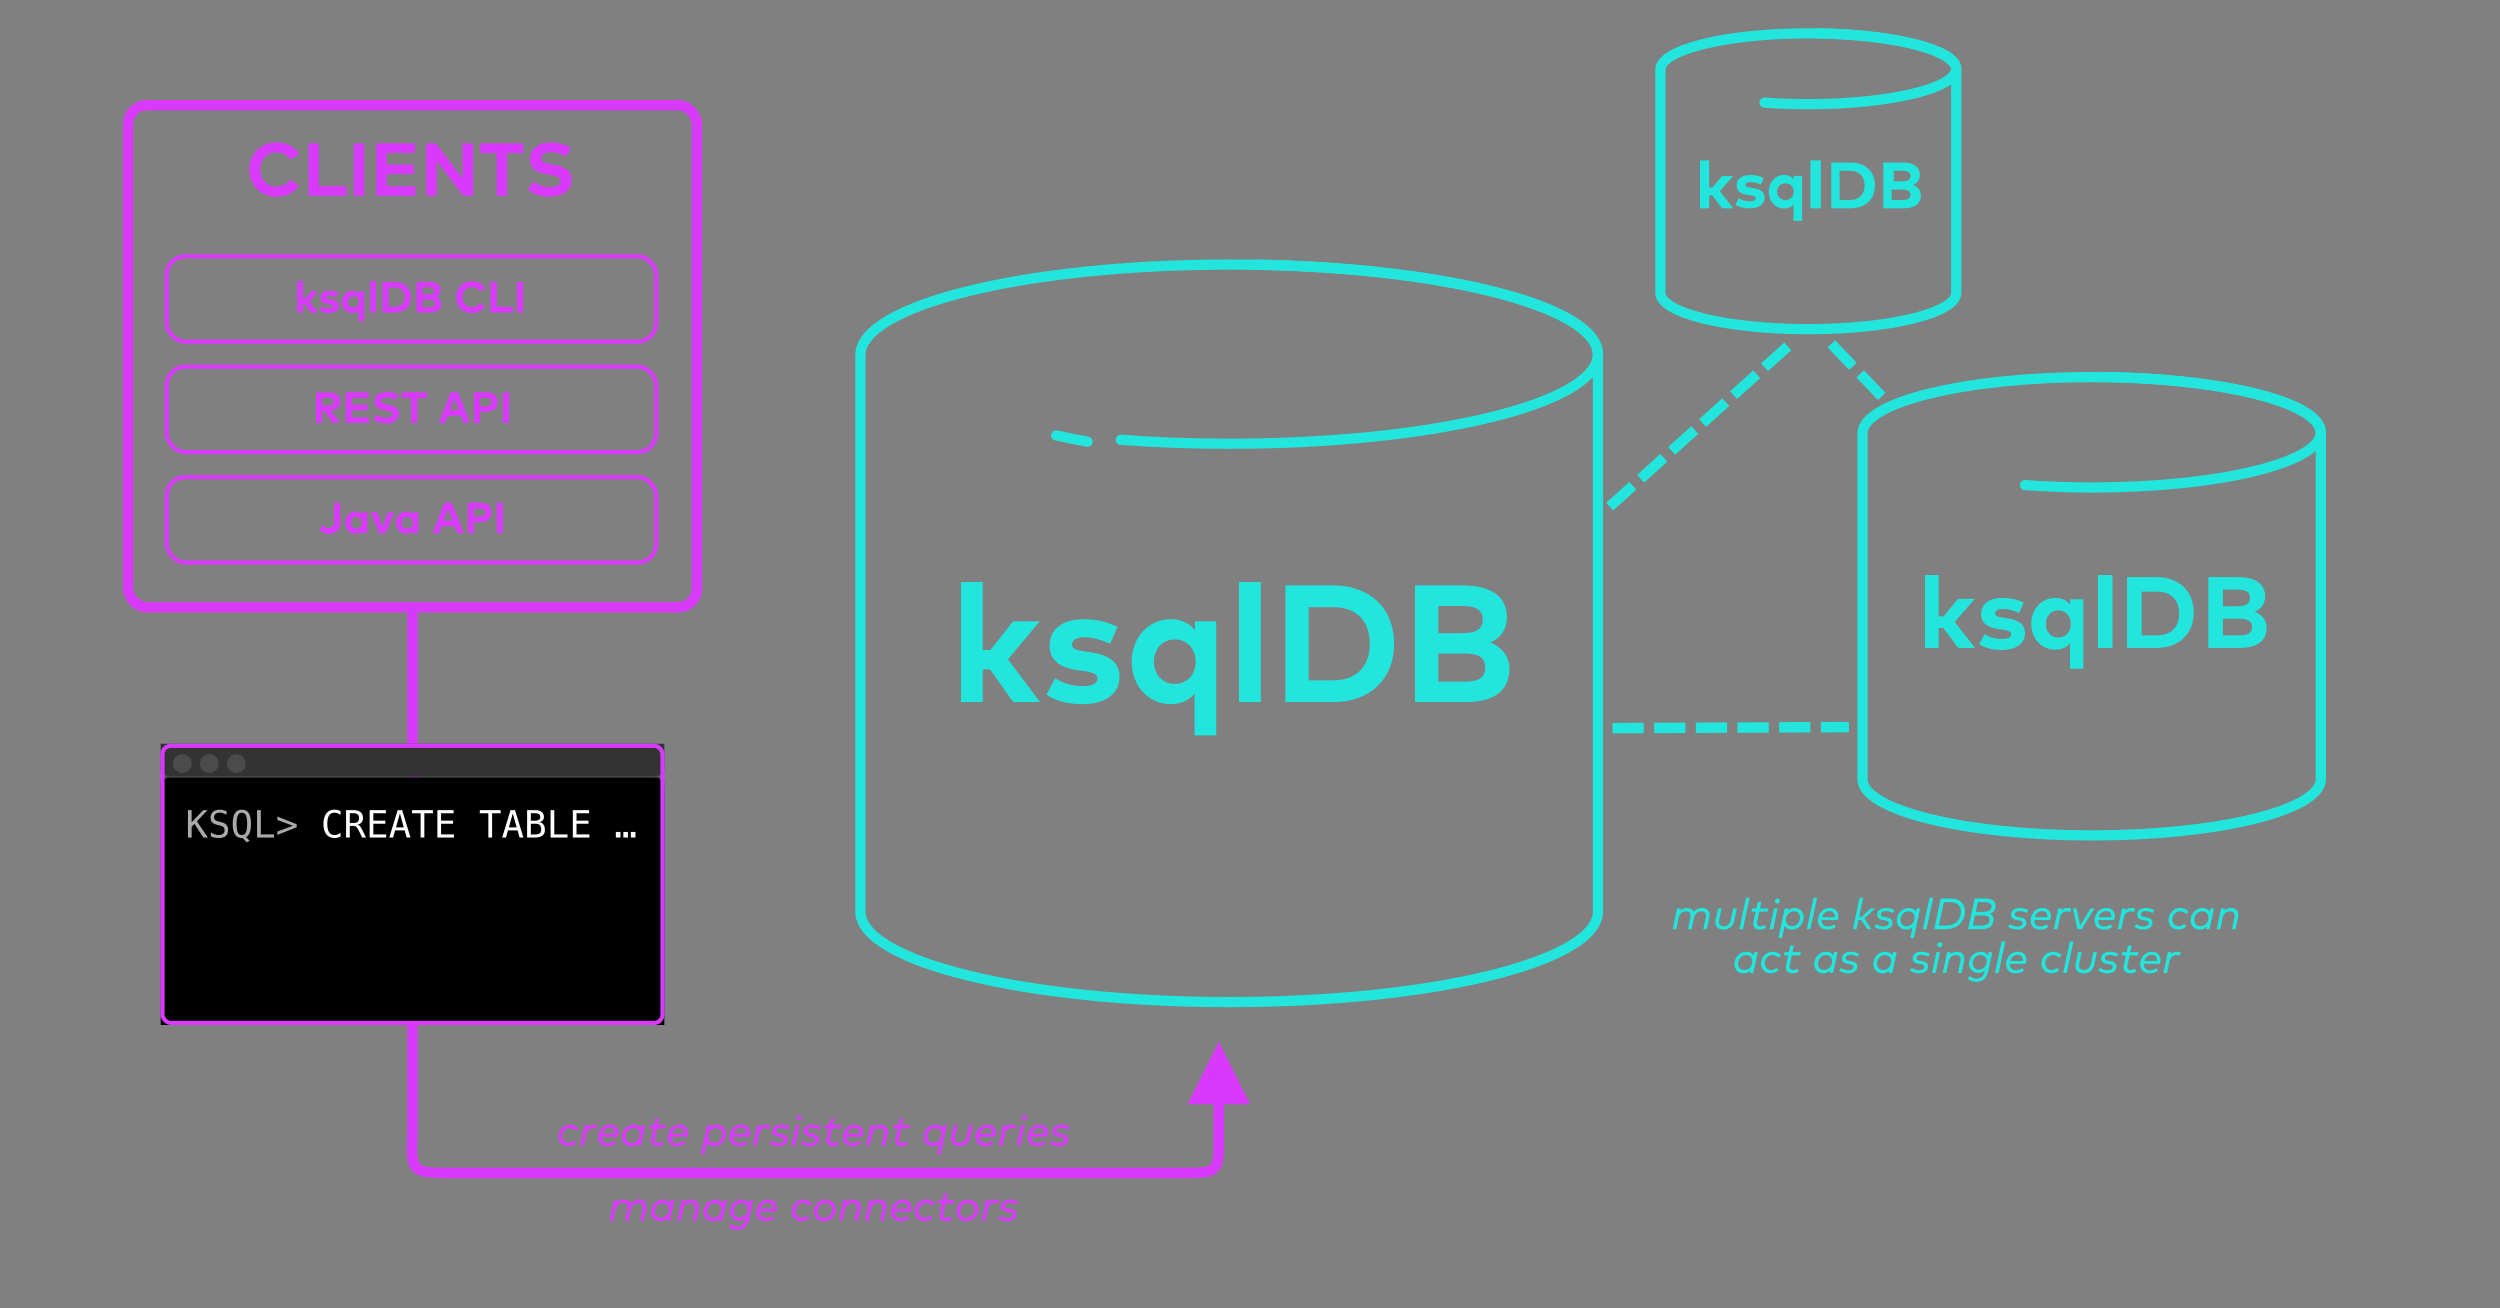 <?xml version="1.0" encoding="UTF-8"?>
<svg width="1200px" height="628px" viewBox="0 0 1200 628" version="1.1" xmlns="http://www.w3.org/2000/svg" xmlns:xlink="http://www.w3.org/1999/xlink">
    <rect x="0" y="0" width="1200" height="628" fill="#808080" stroke="none"/>
    <!-- Generator: Sketch 61.2 (89653) - https://sketch.com -->
    <title>ksqldb</title>
    <desc>Created with Sketch.</desc>
    <defs>
        <rect id="path-1" x="0" y="0" width="242" height="135" rx="4"></rect>
    </defs>
    <g id="ksqldb" stroke="none" stroke-width="1" fill="none" fill-rule="evenodd">
        <g id="db" transform="translate(413, 127)" stroke="#22E6DD" stroke-linecap="round" stroke-linejoin="round" stroke-width="4.91">
            <path d="M354,43.462 C354,19.458 274.75,0 177,0 C79.25,0 0,19.458 0,43.462 L0,310.538 L0,310.538 C0,334.603 79.25,354 177,354 C274.75,354 354,334.603 354,310.538 L354,310.538 L354,43.462 Z" id="Path"></path>
            <path d="M189.85,0 C281.61,1.597 354,20.215 354,42.952 C354,66.734 274.762,86 177.026,86 C158.916,86 141.449,85.339 125,84.114" id="Path"></path>
            <path d="M109,85 C103.866,84.102 98.855,83.089 94,82" id="Path"></path>
        </g>
        <g id="left-app-2" transform="translate(570, 500)" fill="#D938FD">
            <polygon id="Triangle-Copy-3" points="15 0 30 30 0 30"></polygon>
        </g>
        <path d="M471.7,337 L471.7,321.32 L475.22,321.32 L486.38,337 L499.22,337 L483.82,316.48 L499.1,298.24 L486.3,298.24 L475.38,312.04 L471.7,312.04 L471.7,279.4 L461.26,279.4 L461.26,337 L471.7,337 Z M519.58,338 C530.82,338 537.38,332.84 537.38,324.84 C537.38,318.28 532.7,314.52 524.3,313.24 L520.86,312.72 C517.34,312.2 514.54,311.64 514.54,309.4 C514.54,307.28 516.54,305.88 520.5,305.88 C524.86,305.92 529.78,307.52 532.86,309.04 L536.38,300.92 C531.22,298.4 526.38,297.24 520.18,297.24 C509.98,297.24 503.82,301.96 503.82,309.92 C503.82,316.52 508.26,320.44 517.22,321.68 L520.38,322.12 C524.86,322.76 526.82,323.8 526.82,325.68 C526.82,327.96 524.5,329.32 519.66,329.32 C513.82,329.32 509.78,327.72 506.46,325.52 L502.34,333.44 C507.38,337 514.3,338 519.58,338 Z M583.78,353 L583.78,298.24 L573.58,298.24 L573.58,302.52 C571.02,299.36 567.3,297.2 561.98,297.2 C551.3,297.2 543.22,305.96 543.22,317.6 C543.22,329.24 551.3,338 561.98,338 C567.18,338 570.86,335.96 573.38,332.96 L573.38,353 L583.78,353 Z M563.9,328.28 C557.78,328.28 553.9,323.52 553.9,317.6 C553.9,311.68 557.78,306.92 563.9,306.92 C569.86,306.92 573.9,311.48 573.9,317.6 C573.9,323.72 569.86,328.28 563.9,328.28 Z M605.18,337 L605.18,279.4 L594.74,279.4 L594.74,337 L605.18,337 Z M640.1,337 C657.62,337 669.18,325.88 669.18,309 C669.18,292.12 657.62,281 640.1,281 L617.02,281 L617.02,337 L640.1,337 Z M639.98,326.56 L628.18,326.56 L628.18,291.44 L639.98,291.44 C651.78,291.44 657.5,298.72 657.5,309 C657.5,319.16 651.78,326.56 639.98,326.56 Z M703.46,337 C716.9,337 724.54,331.72 724.54,320.96 C724.54,314.92 720.34,310.12 715.22,308.4 C719.9,306.68 723.34,302.16 723.34,296.52 C723.34,285.84 715.14,281 702.1,281 L679.22,281 L679.22,337 L703.46,337 Z M701.82,303.92 L690.38,303.92 L690.38,290.84 L701.78,290.84 C707.3,290.84 711.7,292.04 711.7,297.32 C711.7,302.76 707.38,303.92 701.82,303.92 Z M702.9,327.2 L690.38,327.16 L690.38,313.72 L702.9,313.72 C709.06,313.72 712.94,315.16 712.94,320.4 C712.94,325.76 709.06,327.2 702.9,327.2 Z" id="ksqlDB" fill="#22E6DD" fill-rule="nonzero"></path>
        <path d="M1114,208.01 C1114,193.092 1064.749,181 1004,181 C943.251,181 894,193.092 894,208.01 L894,373.99 L894,373.99 C894,388.945 943.251,401 1004,401 C1064.749,401 1114,388.945 1114,373.99 L1114,373.99 L1114,208.01 Z" id="Path" stroke="#22E6DD" stroke-width="4.91" stroke-linecap="round" stroke-linejoin="round"></path>
        <path d="M1012.213,181 C1069.112,181.984 1114,193.458 1114,207.47 C1114,222.127 1064.865,234 1004.26,234 C993.031,234 982.2,233.593 972,232.838" id="Path" stroke="#22E6DD" stroke-width="4.91" stroke-linecap="round" stroke-linejoin="round"></path>
        <path d="M930.601,311 L930.601,301.472 L932.826,301.472 L939.882,311 L948,311 L938.263,298.531 L947.924,287.448 L939.831,287.448 L932.927,295.833 L930.601,295.833 L930.601,276 L924,276 L924,311 L930.601,311 Z M960.824,312 C967.881,312 972,308.835 972,303.928 C972,299.905 969.062,297.599 963.788,296.814 L961.628,296.495 C959.418,296.176 957.66,295.832 957.66,294.458 C957.66,293.158 958.916,292.299 961.402,292.299 C964.139,292.324 967.228,293.305 969.162,294.237 L971.372,289.257 C968.132,287.711 965.094,287 961.201,287 C954.797,287 950.929,289.895 950.929,294.777 C950.929,298.825 953.717,301.23 959.342,301.99 L961.326,302.26 C964.139,302.653 965.37,303.29 965.37,304.444 C965.37,305.842 963.913,306.676 960.874,306.676 C957.208,306.676 954.671,305.695 952.587,304.345 L950,309.203 C953.164,311.387 957.509,312 960.824,312 Z M1000,321 L1000,287.634 L993.713,287.634 L993.713,290.242 C992.135,288.316 989.842,287 986.563,287 C979.98,287 975,292.338 975,299.43 C975,306.523 979.98,311.86 986.563,311.86 C989.768,311.86 992.036,310.617 993.59,308.789 L993.59,321 L1000,321 Z M988,306 C984.328,306 982,303.103 982,299.5 C982,295.897 984.328,293 988,293 C991.576,293 994,295.775 994,299.5 C994,303.225 991.576,306 988,306 Z M1014,311 L1014,276 L1007,276 L1007,311 L1014,311 Z M1035.16,311 C1045.908,311 1053,304.249 1053,294 C1053,283.751 1045.908,277 1035.16,277 L1021,277 L1021,311 L1035.16,311 Z M1035.244,305 L1028,305 L1028,284 L1035.244,284 C1042.488,284 1046,288.353 1046,294.5 C1046,300.575 1042.488,305 1035.244,305 Z M1074.976,311 C1083.28,311 1088,307.794 1088,301.261 C1088,297.594 1085.405,294.68 1082.242,293.636 C1085.133,292.591 1087.259,289.847 1087.259,286.423 C1087.259,279.939 1082.192,277 1074.136,277 L1060,277 L1060,311 L1074.976,311 Z M1073.976,291 L1067,291 L1067,283 L1073.951,283 C1077.317,283 1080,283.734 1080,286.963 C1080,290.291 1077.366,291 1073.976,291 Z M1074.77,305 L1067,304.976 L1067,297 L1074.77,297 C1078.592,297 1081,297.855 1081,300.964 C1081,304.145 1078.592,305 1074.77,305 Z" id="ksqlDB" fill="#22E6DD" fill-rule="nonzero"></path>
        <path d="M939,33.434 C939,23.805 907.21,16 868,16 C828.79,16 797,23.805 797,33.434 L797,140.566 L797,140.566 C797,150.219 828.79,158 868,158 C907.21,158 939,150.219 939,140.566 L939,140.566 L939,33.434 Z" id="Path" stroke="#22E6DD" stroke-width="4.91" stroke-linecap="round" stroke-linejoin="round"></path>
        <path d="M873.053,16 C909.918,16.632 939,23.992 939,32.981 C939,42.383 907.166,50 867.901,50 C860.626,50 853.608,49.739 847,49.254" id="Path" stroke="#22E6DD" stroke-width="4.91" stroke-linecap="round" stroke-linejoin="round"></path>
        <path d="M820.4,100 L820.4,93.739 L821.884,93.739 L826.588,100 L832,100 L825.509,91.806 L831.949,84.523 L826.554,84.523 L821.952,90.033 L820.4,90.033 L820.4,77 L816,77 L816,100 L820.4,100 Z M839.888,100 C844.379,100 847,97.974 847,94.834 C847,92.259 845.13,90.783 841.774,90.281 L840.4,90.077 C838.993,89.872 837.874,89.653 837.874,88.773 C837.874,87.941 838.674,87.392 840.256,87.392 C841.998,87.407 843.963,88.035 845.194,88.632 L846.6,85.445 C844.539,84.455 842.605,84 840.128,84 C836.053,84 833.591,85.853 833.591,88.977 C833.591,91.568 835.365,93.107 838.945,93.594 L840.208,93.766 C841.998,94.018 842.781,94.426 842.781,95.164 C842.781,96.059 841.854,96.593 839.92,96.593 C837.587,96.593 835.973,95.965 834.646,95.101 L833,98.21 C835.014,99.607 837.779,100 839.888,100 Z M865,106 L865,84.41 L860.976,84.41 L860.976,86.097 C859.966,84.852 858.499,84 856.4,84 C852.187,84 849,87.454 849,92.043 C849,96.632 852.187,100.086 856.4,100.086 C858.452,100.086 859.903,99.282 860.897,98.099 L860.897,106 L865,106 Z M857,96 C854.552,96 853,94.217 853,92 C853,89.783 854.552,88 857,88 C859.384,88 861,89.708 861,92 C861,94.292 859.384,96 857,96 Z M874,100 L874,77 L869,77 L869,100 L874,100 Z M888.292,100 C895.346,100 900,95.631 900,89 C900,82.369 895.346,78 888.292,78 L879,78 L879,100 L888.292,100 Z M887.829,96 L883,96 L883,82 L887.829,82 C892.659,82 895,84.902 895,89 C895,93.05 892.659,96 887.829,96 Z M913.628,100 C918.966,100 922,97.926 922,93.699 C922,91.326 920.332,89.44 918.298,88.764 C920.157,88.089 921.523,86.313 921.523,84.097 C921.523,79.901 918.267,78 913.087,78 L904,78 L904,100 L913.628,100 Z M913.293,87 L909,87 L909,82 L913.278,82 C915.349,82 917,82.459 917,84.477 C917,86.557 915.379,87 913.293,87 Z M912.995,96 L908,95.985 L908,91 L912.995,91 C915.452,91 917,91.534 917,93.478 C917,95.466 915.452,96 912.995,96 Z" id="ksqlDB" fill="#22E6DD" fill-rule="nonzero"></path>
        <rect id="Rectangle" stroke="#D938FD" stroke-width="5" x="61.5" y="50.5" width="273" height="241" rx="9"></rect>
        <path d="M132.886,94.468 C137.494,94.468 141.292,92.416 143.524,89.14 L139.42,86.188 C137.908,88.384 135.64,89.644 132.85,89.644 C128.404,89.644 124.912,86.458 124.894,81.4 C124.894,76.504 128.278,73.156 132.85,73.156 C135.658,73.156 137.944,74.452 139.366,76.63 L143.686,73.984 C141.634,70.456 137.53,68.332 132.886,68.332 C125.128,68.332 119.656,73.822 119.656,81.4 C119.656,88.978 125.128,94.468 132.886,94.468 Z M166.384,94 L166.384,89.302 L153.064,89.302 L153.064,68.8 L148.042,68.8 L148.042,94 L166.384,94 Z M174.844,94 L174.844,68.8 L169.822,68.8 L169.822,94 L174.844,94 Z M199.396,94 L199.396,89.392 L185.59,89.392 L185.59,83.596 L198.622,83.596 L198.622,78.988 L185.59,78.988 L185.59,73.408 L199.252,73.408 L199.252,68.8 L180.568,68.8 L180.568,94 L199.396,94 Z M209.566,94 L209.584,77.17 L222.364,94 L227.08,94 L227.08,68.8 L222.04,68.8 L222.04,85.63 L209.242,68.8 L204.544,68.8 L204.544,94 L209.566,94 Z M243.352,94 L243.352,73.498 L251.164,73.498 L251.164,68.8 L230.518,68.8 L230.518,73.498 L238.33,73.498 L238.33,94 L243.352,94 Z M264.07,94.45 C269.488,94.45 274.384,91.804 274.384,86.242 C274.384,81.85 270.856,79.924 266.356,79.186 L264.934,78.952 C261.91,78.448 259.732,77.89 259.732,76.036 C259.732,74.128 261.73,73.012 264.556,73.012 C267.31,73.012 269.722,73.93 271.702,75.154 L274.078,71.05 C270.91,69.16 267.976,68.368 264.448,68.368 C259.084,68.368 254.404,71.104 254.404,76.36 C254.404,80.914 257.644,82.876 262.09,83.578 L263.692,83.83 C267.202,84.388 269.038,85.036 269.038,86.782 C269.038,88.726 266.878,89.824 264.088,89.824 C260.848,89.824 257.878,88.564 256.06,87.106 L253.45,91.156 C256.15,93.334 260.254,94.45 264.07,94.45 Z" id="CLIENTS" fill="#D839FD" fill-rule="nonzero"></path>
        <path d="M272.769,550.189 C274.186,550.189 275.541,549.643 276.507,548.625 L275.52,547.49 C274.795,548.215 273.85,548.582 272.842,548.582 C271.131,548.582 269.818,547.26 269.818,545.39 C269.818,543.238 271.467,541.442 273.588,541.442 C274.396,541.442 275.436,541.642 276.297,542.713 L277.641,541.747 C276.801,540.497 275.457,539.825 273.672,539.825 C270.438,539.825 268.054,542.408 268.054,545.516 C268.054,548.163 269.923,550.189 272.769,550.189 Z M280.15,550 L281.337,544.487 C281.778,542.45 283.122,541.453 284.644,541.453 C285.19,541.453 285.768,541.589 286.146,541.841 L286.807,540.214 C286.314,539.962 285.642,539.815 285.033,539.815 C284.035,539.815 282.933,540.14 282.03,541.096 L282.261,540.025 L280.549,540.025 L278.428,550 L280.15,550 Z M291.69,550.221 C293.317,550.221 294.525,549.801 295.701,548.845 L294.84,547.659 C293.989,548.341 293.086,548.719 291.879,548.719 C289.968,548.719 288.865,547.574 288.865,545.81 L288.865,545.621 L296.572,545.621 C296.761,545.149 296.898,544.414 296.898,543.784 C296.898,541.348 295.239,539.815 292.771,539.815 C289.012,539.815 287.122,543.164 287.122,545.884 C287.122,548.351 288.771,550.221 291.69,550.221 Z M295.176,544.235 L289.107,544.235 C289.548,542.765 290.661,541.337 292.687,541.337 C294.178,541.337 295.197,542.261 295.197,543.836 C295.197,543.962 295.186,544.099 295.176,544.235 Z M302.788,550.221 C304.216,550.221 305.308,549.685 306.106,548.887 L305.875,550 L307.576,550 L309.697,540.025 L307.986,540.025 L307.629,541.663 C307.062,540.56 305.886,539.815 304.185,539.815 C300.94,539.815 298.483,542.597 298.483,545.747 C298.483,548.32 300.321,550.21 302.788,550.221 Z M303.187,548.593 C301.339,548.593 300.258,547.28 300.258,545.569 C300.258,543.311 301.959,541.432 304.132,541.432 C306.127,541.432 307.303,543.007 307.02,545.054 C306.747,547.081 305.151,548.593 303.187,548.593 Z M315.703,550.21 C316.911,550.21 317.856,549.822 318.654,549.244 L317.94,547.921 C317.278,548.372 316.617,548.604 315.903,548.604 C314.811,548.604 314.076,547.889 314.412,546.283 L315.409,541.589 L319.441,541.589 L319.777,540.025 L315.735,540.025 L316.407,536.896 L314.674,536.896 L314.002,540.025 L311.923,540.025 L311.587,541.589 L313.666,541.589 L312.679,546.241 C312.133,548.813 313.404,550.21 315.703,550.21 Z M325.09,550.221 C326.718,550.221 327.925,549.801 329.101,548.845 L328.24,547.659 C327.39,548.341 326.487,548.719 325.279,548.719 C323.368,548.719 322.266,547.574 322.266,545.81 L322.266,545.621 L329.973,545.621 C330.162,545.149 330.298,544.414 330.298,543.784 C330.298,541.348 328.639,539.815 326.172,539.815 C322.413,539.815 320.523,543.164 320.523,545.884 C320.523,548.351 322.171,550.221 325.09,550.221 Z M328.576,544.235 L322.507,544.235 C322.948,542.765 324.061,541.337 326.088,541.337 C327.579,541.337 328.597,542.261 328.597,543.836 C328.597,543.962 328.587,544.099 328.576,544.235 Z M338.142,554.2 L339.381,548.372 C339.948,549.475 341.113,550.21 342.825,550.21 C346.069,550.21 348.526,547.428 348.526,544.277 C348.526,541.705 346.689,539.815 344.221,539.804 C342.772,539.804 341.691,540.361 340.882,541.159 L341.134,540.025 L339.423,540.025 L336.409,554.2 L338.142,554.2 Z M342.867,548.593 C340.882,548.593 339.706,547.018 339.99,544.97 C340.263,542.944 341.848,541.432 343.822,541.432 C345.67,541.432 346.752,542.755 346.752,544.456 C346.752,546.713 345.051,548.593 342.867,548.593 Z M354.763,550.221 C356.391,550.221 357.598,549.801 358.774,548.845 L357.913,547.659 C357.063,548.341 356.16,548.719 354.952,548.719 C353.041,548.719 351.939,547.574 351.939,545.81 L351.939,545.621 L359.646,545.621 C359.835,545.149 359.971,544.414 359.971,543.784 C359.971,541.348 358.312,539.815 355.845,539.815 C352.086,539.815 350.196,543.164 350.196,545.884 C350.196,548.351 351.844,550.221 354.763,550.221 Z M358.249,544.235 L352.18,544.235 C352.621,542.765 353.734,541.337 355.761,541.337 C357.252,541.337 358.27,542.261 358.27,543.836 C358.27,543.962 358.26,544.099 358.249,544.235 Z M363.079,550 L364.266,544.487 C364.707,542.45 366.051,541.453 367.573,541.453 C368.119,541.453 368.697,541.589 369.075,541.841 L369.736,540.214 C369.243,539.962 368.571,539.815 367.962,539.815 C366.964,539.815 365.862,540.14 364.959,541.096 L365.19,540.025 L363.478,540.025 L361.357,550 L363.079,550 Z M373.705,550.21 C376.173,550.21 377.821,548.992 378.031,547.207 C378.199,545.705 377.244,544.613 375.007,544.277 L374.167,544.151 C373.033,543.983 372.382,543.595 372.487,542.671 C372.582,541.82 373.495,541.316 374.818,541.316 C375.963,541.316 377.328,541.726 378.073,542.24 L378.976,540.928 C378.01,540.266 376.54,539.825 374.839,539.825 C372.54,539.825 370.923,540.875 370.702,542.755 C370.524,544.246 371.437,545.359 373.663,545.684 L374.545,545.821 C375.784,546.01 376.341,546.482 376.257,547.239 C376.152,548.183 375.165,548.708 373.684,548.708 C372.319,548.708 371.122,548.215 370.272,547.564 L369.316,548.835 C370.471,549.716 372.204,550.21 373.705,550.21 Z M383.638,537.715 C384.331,537.715 384.867,537.2 384.867,536.518 C384.867,535.825 384.331,535.289 383.638,535.289 C382.956,535.289 382.431,535.825 382.431,536.518 C382.431,537.2 382.956,537.715 383.638,537.715 Z M381.643,550 L383.764,540.025 L382.032,540.025 L379.911,550 L381.643,550 Z M388.888,550.21 C391.356,550.21 393.004,548.992 393.214,547.207 C393.382,545.705 392.427,544.613 390.19,544.277 L389.35,544.151 C388.216,543.983 387.565,543.595 387.67,542.671 C387.765,541.82 388.678,541.316 390.001,541.316 C391.146,541.316 392.511,541.726 393.256,542.24 L394.159,540.928 C393.193,540.266 391.723,539.825 390.022,539.825 C387.723,539.825 386.106,540.875 385.885,542.755 C385.707,544.246 386.62,545.359 388.846,545.684 L389.728,545.821 C390.967,546.01 391.524,546.482 391.44,547.239 C391.335,548.183 390.348,548.708 388.867,548.708 C387.502,548.708 386.305,548.215 385.455,547.564 L384.499,548.835 C385.654,549.716 387.387,550.21 388.888,550.21 Z M399.798,550.21 C401.005,550.21 401.95,549.822 402.748,549.244 L402.034,547.921 C401.373,548.372 400.711,548.604 399.997,548.604 C398.905,548.604 398.17,547.889 398.506,546.283 L399.504,541.589 L403.536,541.589 L403.872,540.025 L399.829,540.025 L400.501,536.896 L398.769,536.896 L398.097,540.025 L396.018,540.025 L395.682,541.589 L397.761,541.589 L396.774,546.241 C396.228,548.813 397.498,550.21 399.798,550.21 Z M409.185,550.221 C410.812,550.221 412.02,549.801 413.196,548.845 L412.335,547.659 C411.484,548.341 410.581,548.719 409.374,548.719 C407.463,548.719 406.36,547.574 406.36,545.81 L406.36,545.621 L414.067,545.621 C414.256,545.149 414.393,544.414 414.393,543.784 C414.393,541.348 412.734,539.815 410.266,539.815 C406.507,539.815 404.617,543.164 404.617,545.884 C404.617,548.351 406.266,550.221 409.185,550.221 Z M412.671,544.235 L406.602,544.235 C407.043,542.765 408.156,541.337 410.182,541.337 C411.673,541.337 412.692,542.261 412.692,543.836 C412.692,543.962 412.681,544.099 412.671,544.235 Z M417.501,550 L418.666,544.477 C419.076,542.545 420.472,541.442 422.152,541.442 C423.727,541.442 424.41,542.324 424.41,543.521 C424.41,543.794 424.378,544.078 424.305,544.372 L423.108,550 L424.83,550 L426.048,544.351 C426.132,543.962 426.174,543.595 426.174,543.248 C426.174,541.232 424.809,539.815 422.562,539.815 C421.501,539.815 420.325,540.151 419.37,541.159 L419.611,540.025 L417.9,540.025 L415.779,550 L417.501,550 Z M432.873,550.21 C434.08,550.21 435.025,549.822 435.823,549.244 L435.109,547.921 C434.448,548.372 433.786,548.604 433.072,548.604 C431.98,548.604 431.245,547.889 431.581,546.283 L432.579,541.589 L436.611,541.589 L436.947,540.025 L432.904,540.025 L433.576,536.896 L431.844,536.896 L431.172,540.025 L429.093,540.025 L428.757,541.589 L430.836,541.589 L429.849,546.241 C429.303,548.813 430.573,550.21 432.873,550.21 Z M451.542,554.2 L454.555,540.025 L452.844,540.025 L452.487,541.663 C451.92,540.56 450.744,539.815 449.043,539.815 C445.798,539.815 443.341,542.597 443.341,545.747 C443.341,548.32 445.242,550.21 447.804,550.221 C449.106,550.221 450.124,549.779 450.901,549.097 L449.809,554.2 L451.542,554.2 Z M448.045,548.593 C446.197,548.593 445.116,547.28 445.116,545.569 C445.116,543.311 446.817,541.432 448.99,541.432 C450.985,541.432 452.161,543.007 451.878,545.054 C451.605,547.081 450.009,548.593 448.045,548.593 Z M460.446,550.21 C462.903,550.21 465.034,548.929 465.675,545.894 L466.914,540.025 L465.181,540.025 L464.005,545.59 C463.575,547.648 462.21,548.604 460.645,548.604 C459.301,548.604 458.325,547.963 458.325,546.524 C458.325,546.262 458.356,545.968 458.419,545.653 L459.616,540.025 L457.884,540.025 L456.697,545.579 C456.613,545.978 456.571,546.367 456.571,546.713 C456.571,548.981 458.241,550.21 460.446,550.21 Z M472.857,550.221 C474.484,550.221 475.692,549.801 476.868,548.845 L476.007,547.659 C475.156,548.341 474.253,548.719 473.046,548.719 C471.135,548.719 470.032,547.574 470.032,545.81 L470.032,545.621 L477.739,545.621 C477.928,545.149 478.065,544.414 478.065,543.784 C478.065,541.348 476.406,539.815 473.938,539.815 C470.179,539.815 468.289,543.164 468.289,545.884 C468.289,548.351 469.938,550.221 472.857,550.221 Z M476.343,544.235 L470.274,544.235 C470.715,542.765 471.828,541.337 473.854,541.337 C475.345,541.337 476.364,542.261 476.364,543.836 C476.364,543.962 476.353,544.099 476.343,544.235 Z M481.173,550 L482.359,544.487 C482.8,542.45 484.144,541.453 485.667,541.453 C486.213,541.453 486.79,541.589 487.168,541.841 L487.83,540.214 C487.336,539.962 486.664,539.815 486.055,539.815 C485.058,539.815 483.955,540.14 483.052,541.096 L483.283,540.025 L481.572,540.025 L479.451,550 L481.173,550 Z M491.704,537.715 C492.397,537.715 492.933,537.2 492.933,536.518 C492.933,535.825 492.397,535.289 491.704,535.289 C491.022,535.289 490.497,535.825 490.497,536.518 C490.497,537.2 491.022,537.715 491.704,537.715 Z M489.709,550 L491.83,540.025 L490.098,540.025 L487.977,550 L489.709,550 Z M497.868,550.221 C499.495,550.221 500.703,549.801 501.879,548.845 L501.018,547.659 C500.167,548.341 499.264,548.719 498.057,548.719 C496.146,548.719 495.043,547.574 495.043,545.81 L495.043,545.621 L502.75,545.621 C502.939,545.149 503.076,544.414 503.076,543.784 C503.076,541.348 501.417,539.815 498.949,539.815 C495.19,539.815 493.3,543.164 493.3,545.884 C493.3,548.351 494.949,550.221 497.868,550.221 Z M501.354,544.235 L495.285,544.235 C495.726,542.765 496.839,541.337 498.865,541.337 C500.356,541.337 501.375,542.261 501.375,543.836 C501.375,543.962 501.364,544.099 501.354,544.235 Z M508.284,550.21 C510.751,550.21 512.4,548.992 512.61,547.207 C512.778,545.705 511.822,544.613 509.586,544.277 L508.746,544.151 C507.612,543.983 506.961,543.595 507.066,542.671 C507.16,541.82 508.074,541.316 509.397,541.316 C510.541,541.316 511.906,541.726 512.652,542.24 L513.555,540.928 C512.589,540.266 511.119,539.825 509.418,539.825 C507.118,539.825 505.501,540.875 505.281,542.755 C505.102,544.246 506.016,545.359 508.242,545.684 L509.124,545.821 C510.363,546.01 510.919,546.482 510.835,547.239 C510.73,548.183 509.743,548.708 508.263,548.708 C506.898,548.708 505.701,548.215 504.85,547.564 L503.895,548.835 C505.05,549.716 506.782,550.21 508.284,550.21 Z M294.32,586 L295.486,580.477 C295.895,578.545 297.292,577.442 298.972,577.442 C300.956,577.442 301.46,578.828 301.124,580.372 L299.927,586 L301.649,586 L302.846,580.477 C303.266,578.545 304.621,577.442 306.301,577.442 C307.886,577.442 308.569,578.324 308.569,579.521 C308.569,579.794 308.527,580.078 308.464,580.372 L307.267,586 L308.989,586 L310.207,580.351 C310.291,579.962 310.333,579.595 310.333,579.248 C310.333,577.232 308.978,575.815 306.731,575.815 C305.335,575.815 303.791,576.308 302.71,577.768 C302.206,576.592 301.051,575.815 299.381,575.815 C298.321,575.815 297.145,576.151 296.189,577.159 L296.431,576.025 L294.719,576.025 L292.598,586 L294.32,586 Z M316.832,586.221 C318.26,586.221 319.352,585.685 320.15,584.887 L319.919,586 L321.62,586 L323.741,576.025 L322.03,576.025 L321.673,577.663 C321.106,576.56 319.93,575.815 318.229,575.815 C314.984,575.815 312.527,578.597 312.527,581.747 C312.527,584.32 314.365,586.21 316.832,586.221 Z M317.231,584.593 C315.383,584.593 314.301,583.28 314.301,581.569 C314.301,579.311 316.003,577.432 318.176,577.432 C320.171,577.432 321.347,579.007 321.064,581.054 C320.791,583.081 319.195,584.593 317.231,584.593 Z M326.765,586 L327.931,580.477 C328.34,578.545 329.737,577.442 331.417,577.442 C332.992,577.442 333.674,578.324 333.674,579.521 C333.674,579.794 333.643,580.078 333.569,580.372 L332.372,586 L334.094,586 L335.312,580.351 C335.396,579.962 335.438,579.595 335.438,579.248 C335.438,577.232 334.073,575.815 331.826,575.815 C330.766,575.815 329.59,576.151 328.634,577.159 L328.876,576.025 L327.164,576.025 L325.043,586 L326.765,586 Z M341.938,586.221 C343.366,586.221 344.458,585.685 345.256,584.887 L345.025,586 L346.726,586 L348.847,576.025 L347.135,576.025 L346.778,577.663 C346.211,576.56 345.035,575.815 343.334,575.815 C340.09,575.815 337.632,578.597 337.632,581.747 C337.632,584.32 339.47,586.21 341.938,586.221 Z M342.337,584.593 C340.489,584.593 339.407,583.28 339.407,581.569 C339.407,579.311 341.108,577.432 343.282,577.432 C345.277,577.432 346.453,579.007 346.169,581.054 C345.896,583.081 344.3,584.593 342.337,584.593 Z M354.139,590.295 C356.848,590.295 358.885,588.562 359.567,585.338 L361.552,576.025 L359.84,576.025 L359.473,577.673 C358.906,576.56 357.74,575.815 355.997,575.815 C352.826,575.815 350.369,578.429 350.369,581.653 C350.369,584.131 352.196,586.01 354.926,586.021 C356.155,586.021 357.173,585.58 357.95,584.876 L357.856,585.37 C357.446,587.407 356.029,588.74 354.17,588.74 C352.774,588.74 351.555,588.279 350.642,587.481 L349.666,588.793 C350.841,589.77 352.332,590.295 354.139,590.295 Z M355.031,584.414 C353.33,584.414 352.154,583.186 352.154,581.485 C352.154,579.133 353.792,577.432 355.987,577.432 C357.772,577.432 358.979,578.797 358.874,580.624 C358.748,582.85 357.163,584.414 355.031,584.414 Z M367.589,586.221 C369.217,586.221 370.424,585.801 371.6,584.845 L370.739,583.659 C369.889,584.341 368.986,584.719 367.778,584.719 C365.867,584.719 364.764,583.574 364.764,581.81 L364.764,581.621 L372.472,581.621 C372.661,581.149 372.797,580.414 372.797,579.784 C372.797,577.348 371.138,575.815 368.671,575.815 C364.911,575.815 363.022,579.164 363.022,581.884 C363.022,584.351 364.67,586.221 367.589,586.221 Z M371.075,580.235 L365.006,580.235 C365.447,578.765 366.56,577.337 368.587,577.337 C370.078,577.337 371.096,578.261 371.096,579.836 C371.096,579.962 371.086,580.099 371.075,580.235 Z M384.757,586.189 C386.174,586.189 387.529,585.643 388.495,584.625 L387.508,583.49 C386.783,584.215 385.838,584.582 384.83,584.582 C383.119,584.582 381.806,583.26 381.806,581.39 C381.806,579.238 383.455,577.442 385.576,577.442 C386.384,577.442 387.424,577.642 388.285,578.713 L389.629,577.747 C388.789,576.497 387.445,575.825 385.66,575.825 C382.426,575.825 380.042,578.408 380.042,581.516 C380.042,584.163 381.911,586.189 384.757,586.189 Z M395.488,586.221 C398.743,586.221 401.189,583.627 401.189,580.519 C401.189,577.81 399.226,575.815 396.359,575.815 C393.104,575.815 390.658,578.408 390.658,581.506 C390.658,584.236 392.642,586.221 395.488,586.221 Z M395.603,584.604 C393.734,584.604 392.421,583.28 392.421,581.411 C392.421,579.248 394.049,577.432 396.223,577.432 C398.113,577.432 399.436,578.755 399.436,580.624 C399.436,582.787 397.787,584.604 395.603,584.604 Z M404.465,586 L405.631,580.477 C406.04,578.545 407.437,577.442 409.117,577.442 C410.692,577.442 411.374,578.324 411.374,579.521 C411.374,579.794 411.343,580.078 411.269,580.372 L410.072,586 L411.794,586 L413.012,580.351 C413.096,579.962 413.138,579.595 413.138,579.248 C413.138,577.232 411.773,575.815 409.526,575.815 C408.466,575.815 407.29,576.151 406.334,577.159 L406.576,576.025 L404.864,576.025 L402.743,586 L404.465,586 Z M416.855,586 L418.021,580.477 C418.43,578.545 419.827,577.442 421.507,577.442 C423.082,577.442 423.764,578.324 423.764,579.521 C423.764,579.794 423.733,580.078 423.659,580.372 L422.462,586 L424.184,586 L425.402,580.351 C425.486,579.962 425.528,579.595 425.528,579.248 C425.528,577.232 424.163,575.815 421.916,575.815 C420.856,575.815 419.68,576.151 418.724,577.159 L418.966,576.025 L417.254,576.025 L415.133,586 L416.855,586 Z M432.259,586.221 C433.886,586.221 435.094,585.801 436.27,584.845 L435.409,583.659 C434.558,584.341 433.655,584.719 432.448,584.719 C430.537,584.719 429.434,583.574 429.434,581.81 L429.434,581.621 L437.141,581.621 C437.33,581.149 437.467,580.414 437.467,579.784 C437.467,577.348 435.808,575.815 433.34,575.815 C429.581,575.815 427.691,579.164 427.691,581.884 C427.691,584.351 429.339,586.221 432.259,586.221 Z M435.745,580.235 L429.675,580.235 C430.117,578.765 431.23,577.337 433.256,577.337 C434.747,577.337 435.766,578.261 435.766,579.836 C435.766,579.962 435.755,580.099 435.745,580.235 Z M443.809,586.189 C445.226,586.189 446.581,585.643 447.547,584.625 L446.56,583.49 C445.835,584.215 444.89,584.582 443.882,584.582 C442.171,584.582 440.858,583.26 440.858,581.39 C440.858,579.238 442.507,577.442 444.628,577.442 C445.436,577.442 446.476,577.642 447.337,578.713 L448.681,577.747 C447.841,576.497 446.497,575.825 444.712,575.825 C441.478,575.825 439.094,578.408 439.094,581.516 C439.094,584.163 440.963,586.189 443.809,586.189 Z M454.172,586.21 C455.38,586.21 456.325,585.822 457.123,585.244 L456.409,583.921 C455.747,584.372 455.086,584.604 454.372,584.604 C453.28,584.604 452.545,583.889 452.881,582.283 L453.878,577.589 L457.91,577.589 L458.246,576.025 L454.204,576.025 L454.876,572.896 L453.143,572.896 L452.471,576.025 L450.392,576.025 L450.056,577.589 L452.135,577.589 L451.148,582.241 C450.602,584.813 451.873,586.21 454.172,586.21 Z M463.895,586.221 C467.15,586.221 469.597,583.627 469.597,580.519 C469.597,577.81 467.633,575.815 464.767,575.815 C461.512,575.815 459.065,578.408 459.065,581.506 C459.065,584.236 461.05,586.221 463.895,586.221 Z M464.011,584.604 C462.142,584.604 460.829,583.28 460.829,581.411 C460.829,579.248 462.457,577.432 464.63,577.432 C466.52,577.432 467.843,578.755 467.843,580.624 C467.843,582.787 466.195,584.604 464.011,584.604 Z M472.873,586 L474.059,580.487 C474.5,578.45 475.844,577.453 477.367,577.453 C477.913,577.453 478.49,577.589 478.868,577.841 L479.53,576.214 C479.036,575.962 478.364,575.815 477.755,575.815 C476.758,575.815 475.655,576.14 474.752,577.096 L474.983,576.025 L473.272,576.025 L471.151,586 L472.873,586 Z M483.499,586.21 C485.966,586.21 487.615,584.992 487.825,583.207 C487.993,581.705 487.037,580.613 484.801,580.277 L483.961,580.151 C482.827,579.983 482.176,579.595 482.281,578.671 C482.375,577.82 483.289,577.316 484.612,577.316 C485.756,577.316 487.121,577.726 487.867,578.24 L488.77,576.928 C487.804,576.266 486.334,575.825 484.633,575.825 C482.333,575.825 480.716,576.875 480.495,578.755 C480.317,580.246 481.231,581.359 483.457,581.684 L484.339,581.821 C485.578,582.01 486.134,582.482 486.05,583.239 C485.945,584.183 484.958,584.708 483.478,584.708 C482.113,584.708 480.916,584.215 480.065,583.564 L479.11,584.835 C480.264,585.716 481.997,586.21 483.499,586.21 Z" id="createpersistentqueriesmanageconnectors" fill="#D839FD" fill-rule="nonzero"></path>
        <path d="M145.408,150 L145.408,145.884 L146.332,145.884 L149.262,150 L152.632,150 L148.59,144.613 L152.601,139.825 L149.241,139.825 L146.374,143.448 L145.408,143.448 L145.408,134.88 L142.668,134.88 L142.668,150 L145.408,150 Z M157.977,150.262 C160.927,150.262 162.649,148.908 162.649,146.808 C162.649,145.086 161.421,144.099 159.216,143.763 L158.313,143.626 C157.389,143.49 156.654,143.343 156.654,142.755 C156.654,142.198 157.179,141.831 158.218,141.831 C159.363,141.841 160.654,142.261 161.463,142.66 L162.387,140.529 C161.032,139.867 159.762,139.563 158.134,139.563 C155.457,139.563 153.84,140.802 153.84,142.891 C153.84,144.624 155.005,145.653 157.357,145.978 L158.187,146.094 C159.363,146.262 159.877,146.535 159.877,147.029 C159.877,147.627 159.268,147.984 157.998,147.984 C156.465,147.984 155.404,147.564 154.533,146.987 L153.451,149.065 C154.774,150 156.591,150.262 157.977,150.262 Z M174.829,154.2 L174.829,139.825 L172.152,139.825 L172.152,140.949 C171.48,140.119 170.503,139.552 169.107,139.552 C166.303,139.552 164.182,141.852 164.182,144.907 C164.182,147.963 166.303,150.262 169.107,150.262 C170.472,150.262 171.438,149.727 172.099,148.94 L172.099,154.2 L174.829,154.2 Z M169.611,147.711 C168.004,147.711 166.986,146.461 166.986,144.907 C166.986,143.353 168.004,142.104 169.611,142.104 C171.175,142.104 172.236,143.301 172.236,144.907 C172.236,146.514 171.175,147.711 169.611,147.711 Z M180.447,150 L180.447,134.88 L177.706,134.88 L177.706,150 L180.447,150 Z M189.613,150 C194.212,150 197.247,147.081 197.247,142.65 C197.247,138.219 194.212,135.3 189.613,135.3 L183.555,135.3 L183.555,150 L189.613,150 Z M189.582,147.26 L186.484,147.26 L186.484,138.04 L189.582,138.04 C192.679,138.04 194.181,139.951 194.181,142.65 C194.181,145.317 192.679,147.26 189.582,147.26 Z M206.245,150 C209.773,150 211.779,148.614 211.779,145.789 C211.779,144.204 210.676,142.944 209.332,142.492 C210.561,142.041 211.464,140.854 211.464,139.374 C211.464,136.57 209.311,135.3 205.888,135.3 L199.882,135.3 L199.882,150 L206.245,150 Z M205.815,141.316 L202.812,141.316 L202.812,137.883 L205.804,137.883 C207.253,137.883 208.408,138.198 208.408,139.584 C208.408,141.012 207.274,141.316 205.815,141.316 Z M206.098,147.428 L202.812,147.417 L202.812,143.889 L206.098,143.889 C207.715,143.889 208.734,144.267 208.734,145.642 C208.734,147.049 207.715,147.428 206.098,147.428 Z M226.626,150.273 C229.314,150.273 231.529,149.076 232.831,147.165 L230.437,145.443 C229.555,146.724 228.232,147.459 226.605,147.459 C224.011,147.459 221.974,145.6 221.964,142.65 C221.964,139.794 223.938,137.841 226.605,137.841 C228.243,137.841 229.576,138.597 230.406,139.867 L232.926,138.324 C231.729,136.266 229.335,135.027 226.626,135.027 C222.1,135.027 218.908,138.229 218.908,142.65 C218.908,147.071 222.1,150.273 226.626,150.273 Z M246.166,150 L246.166,147.26 L238.396,147.26 L238.396,135.3 L235.467,135.3 L235.467,150 L246.166,150 Z M251.101,150 L251.101,135.3 L248.172,135.3 L248.172,150 L251.101,150 Z" id="ksqlDBCLI" fill="#D839FD" fill-rule="nonzero"></path>
        <rect id="Rectangle" stroke="#D938FD" stroke-width="2" x="80" y="176" width="235" height="41" rx="9"></rect>
        <path d="M154.609,203 L154.609,197.151 L155.47,197.151 L159.754,203 L163.303,203 L158.777,197.109 C161.602,196.836 163.282,195.188 163.282,192.773 C163.282,189.959 161.402,188.3 157.895,188.3 L151.679,188.3 L151.679,203 L154.609,203 Z M157.843,194.6 L154.609,194.6 L154.609,190.998 L157.843,190.998 C159.397,190.998 160.268,191.555 160.268,192.773 C160.268,194.012 159.439,194.6 157.843,194.6 Z M176.942,203 L176.942,200.312 L168.889,200.312 L168.889,196.931 L176.491,196.931 L176.491,194.243 L168.889,194.243 L168.889,190.988 L176.858,190.988 L176.858,188.3 L165.959,188.3 L165.959,203 L176.942,203 Z M185.468,203.262 C188.629,203.262 191.485,201.719 191.485,198.474 C191.485,195.912 189.427,194.789 186.802,194.358 L185.972,194.222 C184.208,193.928 182.938,193.602 182.938,192.521 C182.938,191.408 184.103,190.757 185.752,190.757 C187.358,190.757 188.765,191.292 189.92,192.006 L191.306,189.612 C189.458,188.51 187.747,188.048 185.689,188.048 C182.56,188.048 179.83,189.644 179.83,192.71 C179.83,195.366 181.72,196.511 184.313,196.92 L185.248,197.067 C187.295,197.393 188.366,197.771 188.366,198.789 C188.366,199.923 187.106,200.564 185.479,200.564 C183.589,200.564 181.856,199.829 180.796,198.978 L179.273,201.341 C180.848,202.612 183.242,203.262 185.468,203.262 Z M200.305,203 L200.305,191.04 L204.862,191.04 L204.862,188.3 L192.818,188.3 L192.818,191.04 L197.375,191.04 L197.375,203 L200.305,203 Z M213.671,203 L214.952,199.577 L221.221,199.577 L222.502,203 L225.631,203 L219.908,188.3 L216.338,188.3 L210.616,203 L213.671,203 Z M220.213,196.878 L215.96,196.878 L218.092,191.198 L220.213,196.878 Z M230.45,203 L230.45,197.624 L233.537,197.624 C237.023,197.624 238.892,195.797 238.892,192.972 C238.892,190.127 237.023,188.3 233.516,188.3 L227.521,188.3 L227.521,203 L230.45,203 Z M233.464,194.946 L230.45,194.946 L230.45,190.998 L233.464,190.998 C235.06,190.998 235.889,191.66 235.889,192.972 C235.889,194.295 235.06,194.946 233.464,194.946 Z M244.321,203 L244.321,188.3 L241.391,188.3 L241.391,203 L244.321,203 Z" id="RESTAPI" fill="#D839FD" fill-rule="nonzero"></path>
        <rect id="Rectangle" stroke="#D938FD" stroke-width="2" x="80" y="229" width="235" height="41" rx="9"></rect>
        <path d="M158.011,256.262 C161.077,256.262 163.282,254.331 163.282,250.645 L163.282,241.3 L160.352,241.3 L160.352,250.372 C160.352,252.493 159.428,253.459 157.874,253.459 C156.52,253.459 155.617,252.829 155.018,252.094 L153.317,254.226 C154.115,255.202 155.575,256.262 158.011,256.262 Z M170.6,256.262 C171.997,256.262 172.984,255.696 173.645,254.876 L173.645,256 L176.323,256 L176.323,245.825 L173.645,245.825 L173.645,246.949 C172.973,246.119 171.997,245.552 170.6,245.552 C167.797,245.552 165.676,247.852 165.676,250.907 C165.676,253.963 167.797,256.262 170.6,256.262 Z M171.104,253.711 C169.498,253.711 168.479,252.461 168.479,250.907 C168.479,249.353 169.498,248.104 171.104,248.104 C172.669,248.104 173.729,249.301 173.729,250.907 C173.729,252.514 172.669,253.711 171.104,253.711 Z M185.132,256 L189.112,245.825 L186.224,245.825 L183.568,253.113 L180.932,245.825 L177.95,245.825 L181.972,256 L185.132,256 Z M195.034,256.262 C196.43,256.262 197.417,255.696 198.079,254.876 L198.079,256 L200.756,256 L200.756,245.825 L198.079,245.825 L198.079,246.949 C197.407,246.119 196.43,245.552 195.034,245.552 C192.23,245.552 190.109,247.852 190.109,250.907 C190.109,253.963 192.23,256.262 195.034,256.262 Z M195.538,253.711 C193.931,253.711 192.913,252.461 192.913,250.907 C192.913,249.353 193.931,248.104 195.538,248.104 C197.102,248.104 198.163,249.301 198.163,250.907 C198.163,252.514 197.102,253.711 195.538,253.711 Z M210.668,256 L211.949,252.577 L218.218,252.577 L219.499,256 L222.628,256 L216.905,241.3 L213.335,241.3 L207.613,256 L210.668,256 Z M217.21,249.878 L212.957,249.878 L215.089,244.198 L217.21,249.878 Z M227.447,256 L227.447,250.624 L230.534,250.624 C234.02,250.624 235.889,248.797 235.889,245.972 C235.889,243.127 234.02,241.3 230.513,241.3 L224.518,241.3 L224.518,256 L227.447,256 Z M230.461,247.946 L227.447,247.946 L227.447,243.998 L230.461,243.998 C232.057,243.998 232.886,244.66 232.886,245.972 C232.886,247.295 232.057,247.946 230.461,247.946 Z M241.318,256 L241.318,241.3 L238.388,241.3 L238.388,256 L241.318,256 Z" id="JavaAPI" fill="#D839FD" fill-rule="nonzero"></path>
        <path d="M198,294 C198,460.524 198,543.786 198,543.786 C197,563 198,563 217,563 C237.752,563 555.633,563 568.816,563 C582,563 585,563 585,550.865 C585,542.774 585,532.999 585,521.538" id="Path-3" stroke="#D938FD" stroke-width="5"></path>
        <rect id="Rectangle" stroke="#D938FD" stroke-width="2" x="80" y="123" width="235" height="41" rx="9"></rect>
        <g id="CLI-group" transform="translate(77, 357)">
            <g id="CLI">
                <mask id="mask-2" fill="white">
                    <use xlink:href="#path-1"></use>
                </mask>
                <rect stroke="#838383" x="0.5" y="0.5" width="241" height="134" rx="4"></rect>
                <rect id="Rectangle" fill="#000000" mask="url(#mask-2)" x="0" y="16" width="242" height="119"></rect>
                <rect id="Rectangle" fill="#333333" mask="url(#mask-2)" transform="translate(121, 8) scale(1, -1) translate(-121, -8) " x="0" y="0" width="242" height="16"></rect>
                <g id="KSQL&gt;-CREATE-TABLE-…" mask="url(#mask-2)" fill-rule="nonzero">
                    <g transform="translate(13.204, 31.641)">
                        <path d="M1.784,13.359 L1.784,8.227 L3.138,6.785 L7.418,13.359 L9.562,13.359 L4.307,5.599 L9.413,0.237 L7.33,0.237 L1.784,6.073 L1.784,0.237 L0,0.237 L0,13.359 L1.784,13.359 Z M14.748,13.614 C16.225,13.614 17.35,13.286 18.123,12.63 C18.896,11.974 19.283,11.021 19.283,9.773 C19.283,8.713 19.002,7.875 18.439,7.26 C17.877,6.645 16.98,6.193 15.75,5.906 L15.75,5.906 L14.818,5.695 C13.945,5.49 13.349,5.235 13.03,4.931 C12.71,4.626 12.551,4.184 12.551,3.604 C12.551,2.941 12.794,2.416 13.28,2.026 C13.767,1.636 14.429,1.441 15.267,1.441 C15.817,1.441 16.364,1.529 16.906,1.705 C17.448,1.881 17.988,2.142 18.527,2.487 L18.527,2.487 L18.527,0.686 C17.912,0.457 17.326,0.286 16.77,0.171 C16.213,0.057 15.683,0 15.179,0 C13.872,0 12.825,0.353 12.037,1.059 C11.249,1.765 10.854,2.704 10.854,3.876 C10.854,4.813 11.13,5.561 11.681,6.117 C12.231,6.674 13.116,7.09 14.335,7.365 L14.335,7.365 L15.284,7.585 C16.134,7.772 16.73,8.039 17.073,8.385 C17.416,8.73 17.587,9.231 17.587,9.888 C17.587,10.608 17.338,11.169 16.84,11.571 C16.342,11.972 15.645,12.173 14.748,12.173 C14.139,12.173 13.534,12.073 12.933,11.874 C12.333,11.675 11.695,11.361 11.021,10.934 L11.021,10.934 L11.021,12.823 C11.648,13.087 12.272,13.285 12.894,13.417 C13.515,13.548 14.133,13.614 14.748,13.614 Z M28.283,15.732 L29.61,14.854 L27.853,13.184 C28.667,12.762 29.275,12.025 29.676,10.973 C30.078,9.921 30.278,8.534 30.278,6.812 C30.278,4.521 29.917,2.812 29.193,1.688 C28.469,0.562 27.366,0 25.884,0 C24.407,0 23.307,0.562 22.583,1.688 C21.86,2.812 21.498,4.521 21.498,6.812 C21.498,9.097 21.86,10.802 22.583,11.927 C23.307,13.052 24.401,13.614 25.866,13.614 C25.913,13.614 25.975,13.611 26.051,13.605 C26.127,13.6 26.186,13.597 26.227,13.597 L26.227,13.597 L28.283,15.732 Z M25.884,12.173 C24.987,12.173 24.341,11.76 23.946,10.934 C23.55,10.107 23.353,8.733 23.353,6.812 C23.353,4.884 23.55,3.507 23.946,2.681 C24.341,1.854 24.987,1.441 25.884,1.441 C26.786,1.441 27.435,1.854 27.831,2.681 C28.226,3.507 28.424,4.884 28.424,6.812 C28.424,8.739 28.226,10.115 27.831,10.938 C27.435,11.761 26.786,12.173 25.884,12.173 Z M41.317,13.359 L41.317,11.865 L34.98,11.865 L34.98,0.237 L33.196,0.237 L33.196,13.359 L41.317,13.359 Z M42.917,12.12 L52.207,8.446 L52.207,6.987 L42.917,3.313 L42.917,4.913 L50.388,7.726 L42.917,10.512 L42.917,12.12 Z" id="KSQL&gt;" fill="#AAAAAA"></path>
                        <path d="M70.348,13.614 C70.881,13.614 71.385,13.554 71.859,13.434 C72.334,13.314 72.797,13.134 73.248,12.894 L73.248,12.894 L73.248,11.074 C72.82,11.432 72.359,11.704 71.864,11.892 C71.369,12.079 70.863,12.173 70.348,12.173 C69.193,12.173 68.329,11.728 67.755,10.837 C67.181,9.946 66.894,8.604 66.894,6.812 C66.894,5.013 67.181,3.668 67.755,2.777 C68.329,1.887 69.193,1.441 70.348,1.441 C70.852,1.441 71.353,1.535 71.851,1.723 C72.349,1.91 72.814,2.183 73.248,2.54 L73.248,2.54 L73.248,0.721 C72.797,0.48 72.334,0.3 71.859,0.18 C71.385,0.06 70.881,0 70.348,0 C68.678,0 67.375,0.599 66.441,1.797 C65.506,2.996 65.039,4.667 65.039,6.812 C65.039,8.968 65.503,10.641 66.432,11.83 C67.361,13.02 68.666,13.614 70.348,13.614 Z M77.695,13.359 L77.695,7.813 L79.392,7.813 C79.972,7.813 80.442,7.95 80.802,8.222 C81.163,8.495 81.568,9.103 82.02,10.046 L82.02,10.046 L83.584,13.359 L85.491,13.359 L83.707,9.773 C83.227,8.801 82.825,8.152 82.503,7.827 C82.181,7.501 81.791,7.28 81.334,7.163 C82.189,7.04 82.853,6.705 83.325,6.157 C83.796,5.609 84.032,4.901 84.032,4.034 C84.032,2.804 83.648,1.863 82.881,1.213 C82.113,0.562 81.009,0.237 79.567,0.237 L79.567,0.237 L75.911,0.237 L75.911,13.359 L77.695,13.359 Z M79.638,6.354 L77.695,6.354 L77.695,1.696 L79.567,1.696 C80.411,1.696 81.054,1.897 81.497,2.298 C81.939,2.7 82.16,3.278 82.16,4.034 C82.16,4.819 81.952,5.402 81.536,5.783 C81.12,6.164 80.487,6.354 79.638,6.354 L79.638,6.354 Z M95.177,13.359 L95.177,11.865 L88.998,11.865 L88.998,6.759 L94.746,6.759 L94.746,5.265 L88.998,5.265 L88.998,1.731 L95.01,1.731 L95.01,0.237 L87.223,0.237 L87.223,13.359 L95.177,13.359 Z M98.49,13.359 L99.439,9.94 L104.036,9.94 L105.003,13.359 L106.84,13.359 L102.823,0.237 L100.67,0.237 L96.653,13.359 L98.49,13.359 Z M103.614,8.517 L99.87,8.517 L101.742,1.802 L103.614,8.517 Z M113.484,13.359 L113.484,1.731 L117.589,1.731 L117.589,0.237 L107.578,0.237 L107.578,1.731 L111.7,1.731 L111.7,13.359 L113.484,13.359 Z M127.688,13.359 L127.688,11.865 L121.509,11.865 L121.509,6.759 L127.257,6.759 L127.257,5.265 L121.509,5.265 L121.509,1.731 L127.521,1.731 L127.521,0.237 L119.733,0.237 L119.733,13.359 L127.688,13.359 Z M145.995,13.359 L145.995,1.731 L150.1,1.731 L150.1,0.237 L140.089,0.237 L140.089,1.731 L144.211,1.731 L144.211,13.359 L145.995,13.359 Z M152.675,13.359 L153.624,9.94 L158.221,9.94 L159.188,13.359 L161.024,13.359 L157.008,0.237 L154.854,0.237 L150.838,13.359 L152.675,13.359 Z M157.799,8.517 L154.055,8.517 L155.927,1.802 L157.799,8.517 Z M166.693,13.359 C168.234,13.359 169.395,13.056 170.174,12.45 C170.953,11.843 171.343,10.945 171.343,9.756 C171.343,8.584 171.098,7.695 170.609,7.088 C170.12,6.482 169.444,6.114 168.583,5.985 C169.351,5.868 169.926,5.578 170.31,5.115 C170.694,4.652 170.886,4.137 170.886,3.568 C170.886,2.508 170.522,1.688 169.796,1.107 C169.069,0.527 168.035,0.237 166.693,0.237 L166.693,0.237 L162.809,0.237 L162.809,13.359 L166.693,13.359 Z M166.658,5.3 L164.593,5.3 L164.593,1.696 L166.658,1.696 C167.525,1.696 168.148,1.843 168.526,2.136 C168.904,2.429 169.093,2.906 169.093,3.568 C169.093,4.066 168.901,4.479 168.517,4.808 C168.133,5.136 167.514,5.3 166.658,5.3 L166.658,5.3 Z M166.693,11.9 L164.593,11.9 L164.593,6.741 L166.693,6.741 C167.678,6.741 168.401,6.942 168.864,7.343 C169.327,7.745 169.559,8.49 169.559,9.58 C169.559,10.406 169.339,11 168.899,11.36 C168.46,11.72 167.725,11.9 166.693,11.9 L166.693,11.9 Z M182.197,13.359 L182.197,11.865 L175.86,11.865 L175.86,0.237 L174.076,0.237 L174.076,13.359 L182.197,13.359 Z M192.709,13.359 L192.709,11.865 L186.53,11.865 L186.53,6.759 L192.278,6.759 L192.278,5.265 L186.53,5.265 L186.53,1.731 L192.542,1.731 L192.542,0.237 L184.755,0.237 L184.755,13.359 L192.709,13.359 Z M207.615,13.359 L207.615,10.679 L205.4,10.679 L205.4,13.359 L207.615,13.359 Z M214.813,13.359 L214.813,10.679 L212.599,10.679 L212.599,13.359 L214.813,13.359 Z M211.21,13.359 L211.21,10.679 L208.995,10.679 L208.995,13.359 L211.21,13.359 Z" id="CREATETABLE…" fill="#FFFFFF"></path>
                    </g>
                </g>
                <circle id="Oval" fill="#4B4B4B" mask="url(#mask-2)" cx="10.5" cy="9.5" r="4.5"></circle>
                <circle id="Oval" fill="#4B4B4B" mask="url(#mask-2)" cx="23.5" cy="9.5" r="4.5"></circle>
                <circle id="Oval" fill="#4B4B4B" mask="url(#mask-2)" cx="36.5" cy="9.5" r="4.5"></circle>
            </g>
            <rect id="Rectangle" stroke="#D938FD" stroke-width="2" x="1" y="1" width="240" height="133" rx="4"></rect>
        </g>
        <line x1="776.5" y1="349.5" x2="885" y2="349" id="Line" stroke="#22E6DD" stroke-width="5" stroke-linecap="square" stroke-dasharray="10,10"></line>
        <line x1="774.5" y1="241.5" x2="859.25" y2="165.25" id="Line" stroke="#22E6DD" stroke-width="5" stroke-linecap="square" stroke-dasharray="10,10"></line>
        <line x1="901.5" y1="188.5" x2="879.5" y2="165.5" id="Line" stroke="#22E6DD" stroke-width="5" stroke-linecap="square" stroke-dasharray="10,10"></line>
        <path d="M804.616,446 L805.781,440.477 C806.191,438.545 807.587,437.442 809.267,437.442 C811.252,437.442 811.756,438.828 811.42,440.372 L810.223,446 L811.945,446 L813.142,440.477 C813.562,438.545 814.916,437.442 816.596,437.442 C818.182,437.442 818.864,438.324 818.864,439.521 C818.864,439.794 818.822,440.078 818.759,440.372 L817.562,446 L819.284,446 L820.502,440.351 C820.586,439.962 820.628,439.595 820.628,439.248 C820.628,437.232 819.274,435.815 817.027,435.815 C815.63,435.815 814.087,436.308 813.005,437.768 C812.501,436.592 811.346,435.815 809.677,435.815 C808.616,435.815 807.44,436.151 806.485,437.159 L806.726,436.025 L805.015,436.025 L802.894,446 L804.616,446 Z M827.212,446.21 C829.669,446.21 831.8,444.929 832.441,441.894 L833.68,436.025 L831.947,436.025 L830.771,441.59 C830.341,443.648 828.976,444.603 827.411,444.603 C826.067,444.603 825.091,443.963 825.091,442.524 C825.091,442.262 825.122,441.968 825.185,441.653 L826.382,436.025 L824.65,436.025 L823.463,441.579 C823.379,441.978 823.337,442.367 823.337,442.713 C823.337,444.981 825.007,446.21 827.212,446.21 Z M836.62,446 L839.833,430.88 L838.1,430.88 L834.887,446 L836.62,446 Z M844.747,446.21 C845.954,446.21 846.899,445.822 847.697,445.244 L846.983,443.921 C846.322,444.373 845.66,444.603 844.946,444.603 C843.854,444.603 843.119,443.889 843.455,442.283 L844.453,437.589 L848.485,437.589 L848.821,436.025 L844.778,436.025 L845.45,432.896 L843.718,432.896 L843.046,436.025 L840.967,436.025 L840.631,437.589 L842.71,437.589 L841.723,442.241 C841.177,444.813 842.447,446.21 844.747,446.21 Z M853.126,433.715 C853.819,433.715 854.354,433.2 854.354,432.518 C854.354,431.825 853.819,431.289 853.126,431.289 C852.443,431.289 851.918,431.825 851.918,432.518 C851.918,433.2 852.443,433.715 853.126,433.715 Z M851.131,446 L853.252,436.025 L851.519,436.025 L849.398,446 L851.131,446 Z M855.394,450.2 L856.633,444.373 C857.2,445.475 858.365,446.21 860.077,446.21 C863.321,446.21 865.778,443.428 865.778,440.277 C865.778,437.705 863.941,435.815 861.473,435.804 C860.024,435.804 858.943,436.361 858.134,437.159 L858.386,436.025 L856.675,436.025 L853.661,450.2 L855.394,450.2 Z M860.119,444.593 C858.134,444.593 856.958,443.018 857.242,440.97 C857.515,438.944 859.1,437.432 861.074,437.432 C862.922,437.432 864.004,438.755 864.004,440.456 C864.004,442.713 862.303,444.593 860.119,444.593 Z M869.012,446 L872.225,430.88 L870.493,430.88 L867.28,446 L869.012,446 Z M877.171,446.221 C878.798,446.221 880.006,445.8 881.182,444.845 L880.321,443.659 C879.47,444.341 878.567,444.719 877.36,444.719 C875.449,444.719 874.346,443.575 874.346,441.81 L874.346,441.621 L882.053,441.621 C882.242,441.149 882.379,440.414 882.379,439.784 C882.379,437.348 880.72,435.815 878.252,435.815 C874.493,435.815 872.603,439.164 872.603,441.884 C872.603,444.351 874.252,446.221 877.171,446.221 Z M880.657,440.235 L874.588,440.235 C875.029,438.765 876.142,437.337 878.168,437.337 C879.659,437.337 880.678,438.261 880.678,439.836 C880.678,439.962 880.667,440.099 880.657,440.235 Z M891.115,446 L892.049,441.569 L893.446,441.569 L896.365,446 L898.297,446 L894.874,440.886 L900.103,436.025 L897.856,436.025 L893.656,440.015 L892.385,440.015 L894.328,430.88 L892.595,430.88 L889.382,446 L891.115,446 Z M904.061,446.21 C906.529,446.21 908.177,444.992 908.387,443.207 C908.555,441.705 907.6,440.613 905.363,440.277 L904.523,440.151 C903.389,439.983 902.738,439.595 902.843,438.671 C902.938,437.82 903.851,437.316 905.174,437.316 C906.319,437.316 907.684,437.726 908.429,438.24 L909.332,436.928 C908.366,436.266 906.896,435.825 905.195,435.825 C902.896,435.825 901.279,436.875 901.058,438.755 C900.88,440.246 901.793,441.359 904.019,441.684 L904.901,441.821 C906.14,442.01 906.697,442.482 906.613,443.238 C906.508,444.183 905.521,444.709 904.04,444.709 C902.675,444.709 901.478,444.215 900.628,443.564 L899.672,444.834 C900.827,445.716 902.56,446.21 904.061,446.21 Z M918.667,450.2 L921.68,436.025 L919.969,436.025 L919.612,437.663 C919.045,436.56 917.869,435.815 916.168,435.815 C912.923,435.815 910.466,438.597 910.466,441.747 C910.466,444.32 912.367,446.21 914.929,446.221 C916.231,446.221 917.249,445.779 918.026,445.097 L916.934,450.2 L918.667,450.2 Z M915.17,444.593 C913.322,444.593 912.241,443.281 912.241,441.569 C912.241,439.311 913.942,437.432 916.115,437.432 C918.11,437.432 919.286,439.007 919.003,441.054 C918.73,443.081 917.134,444.593 915.17,444.593 Z M924.715,446 L927.928,430.88 L926.195,430.88 L922.982,446 L924.715,446 Z M933.976,446 C939.877,446 943.205,442.167 943.205,437.474 C943.205,433.725 940.654,431.3 936.412,431.3 L931.55,431.3 L928.421,446 L933.976,446 Z M934.186,444.247 L930.679,444.247 L933.062,433.053 L936.202,433.053 C939.583,433.053 941.242,434.901 941.242,437.642 C941.242,441.348 938.722,444.247 934.186,444.247 Z M950.545,446 C953.936,446 956.152,445.317 956.845,442.23 C957.212,440.571 956.425,439.185 955.102,438.618 C956.876,438.03 957.884,436.497 957.884,434.786 C957.884,432.476 955.942,431.3 953.243,431.3 L947.836,431.3 L944.707,446 L950.545,446 Z M951.973,437.694 L948.361,437.694 L949.358,433.032 L952.897,433.032 C954.577,433.032 955.994,433.515 955.994,434.964 C955.994,436.518 954.902,437.694 951.973,437.694 Z M950.828,444.267 L946.964,444.267 L947.993,439.416 L951.868,439.416 C954.02,439.416 955.343,440.162 954.923,442.104 C954.545,443.816 953.065,444.267 950.828,444.267 Z M968.3,446.21 C970.768,446.21 972.416,444.992 972.626,443.207 C972.794,441.705 971.839,440.613 969.602,440.277 L968.762,440.151 C967.628,439.983 966.977,439.595 967.082,438.671 C967.177,437.82 968.09,437.316 969.413,437.316 C970.558,437.316 971.923,437.726 972.668,438.24 L973.571,436.928 C972.605,436.266 971.135,435.825 969.434,435.825 C967.135,435.825 965.518,436.875 965.297,438.755 C965.119,440.246 966.032,441.359 968.258,441.684 L969.14,441.821 C970.379,442.01 970.936,442.482 970.852,443.238 C970.747,444.183 969.76,444.709 968.279,444.709 C966.914,444.709 965.717,444.215 964.867,443.564 L963.911,444.834 C965.066,445.716 966.799,446.21 968.3,446.21 Z M979.241,446.221 C980.869,446.221 982.076,445.8 983.252,444.845 L982.391,443.659 C981.541,444.341 980.638,444.719 979.43,444.719 C977.519,444.719 976.417,443.575 976.417,441.81 L976.417,441.621 L984.124,441.621 C984.313,441.149 984.449,440.414 984.449,439.784 C984.449,437.348 982.79,435.815 980.323,435.815 C976.564,435.815 974.674,439.164 974.674,441.884 C974.674,444.351 976.322,446.221 979.241,446.221 Z M982.727,440.235 L976.658,440.235 C977.099,438.765 978.212,437.337 980.239,437.337 C981.73,437.337 982.748,438.261 982.748,439.836 C982.748,439.962 982.738,440.099 982.727,440.235 Z M987.557,446 L988.744,440.487 C989.185,438.45 990.529,437.453 992.051,437.453 C992.597,437.453 993.175,437.589 993.553,437.841 L994.214,436.214 C993.721,435.962 993.049,435.815 992.44,435.815 C991.442,435.815 990.34,436.14 989.437,437.096 L989.668,436.025 L987.956,436.025 L985.835,446 L987.557,446 Z M999.16,446.01 L1005.334,436.025 L1003.465,436.025 L998.435,444.33 L996.787,436.025 L995.033,436.025 L997.144,446.01 L999.16,446.01 Z M1009.922,446.221 C1011.55,446.221 1012.757,445.8 1013.933,444.845 L1013.072,443.659 C1012.222,444.341 1011.319,444.719 1010.111,444.719 C1008.2,444.719 1007.098,443.575 1007.098,441.81 L1007.098,441.621 L1014.805,441.621 C1014.994,441.149 1015.13,440.414 1015.13,439.784 C1015.13,437.348 1013.471,435.815 1011.004,435.815 C1007.245,435.815 1005.355,439.164 1005.355,441.884 C1005.355,444.351 1007.003,446.221 1009.922,446.221 Z M1013.408,440.235 L1007.339,440.235 C1007.78,438.765 1008.893,437.337 1010.92,437.337 C1012.411,437.337 1013.429,438.261 1013.429,439.836 C1013.429,439.962 1013.419,440.099 1013.408,440.235 Z M1018.238,446 L1019.425,440.487 C1019.866,438.45 1021.21,437.453 1022.732,437.453 C1023.278,437.453 1023.856,437.589 1024.234,437.841 L1024.895,436.214 C1024.402,435.962 1023.73,435.815 1023.121,435.815 C1022.123,435.815 1021.021,436.14 1020.118,437.096 L1020.349,436.025 L1018.637,436.025 L1016.516,446 L1018.238,446 Z M1028.864,446.21 C1031.332,446.21 1032.98,444.992 1033.19,443.207 C1033.358,441.705 1032.403,440.613 1030.166,440.277 L1029.326,440.151 C1028.192,439.983 1027.541,439.595 1027.646,438.671 C1027.741,437.82 1028.654,437.316 1029.977,437.316 C1031.122,437.316 1032.487,437.726 1033.232,438.24 L1034.135,436.928 C1033.169,436.266 1031.699,435.825 1029.998,435.825 C1027.699,435.825 1026.082,436.875 1025.861,438.755 C1025.683,440.246 1026.596,441.359 1028.822,441.684 L1029.704,441.821 C1030.943,442.01 1031.5,442.482 1031.416,443.238 C1031.311,444.183 1030.324,444.709 1028.843,444.709 C1027.478,444.709 1026.281,444.215 1025.431,443.564 L1024.475,444.834 C1025.63,445.716 1027.363,446.21 1028.864,446.21 Z M1045.643,446.189 C1047.061,446.189 1048.415,445.643 1049.381,444.625 L1048.394,443.49 C1047.67,444.215 1046.725,444.582 1045.717,444.582 C1044.005,444.582 1042.693,443.26 1042.693,441.39 C1042.693,439.238 1044.341,437.442 1046.462,437.442 C1047.271,437.442 1048.31,437.642 1049.171,438.713 L1050.515,437.747 C1049.675,436.497 1048.331,435.825 1046.546,435.825 C1043.312,435.825 1040.929,438.408 1040.929,441.516 C1040.929,444.163 1042.798,446.189 1045.643,446.189 Z M1055.807,446.221 C1057.235,446.221 1058.327,445.685 1059.125,444.887 L1058.894,446 L1060.595,446 L1062.716,436.025 L1061.005,436.025 L1060.648,437.663 C1060.081,436.56 1058.905,435.815 1057.204,435.815 C1053.959,435.815 1051.502,438.597 1051.502,441.747 C1051.502,444.32 1053.34,446.21 1055.807,446.221 Z M1056.206,444.593 C1054.358,444.593 1053.277,443.281 1053.277,441.569 C1053.277,439.311 1054.978,437.432 1057.151,437.432 C1059.146,437.432 1060.322,439.007 1060.039,441.054 C1059.766,443.081 1058.17,444.593 1056.206,444.593 Z M1065.74,446 L1066.906,440.477 C1067.315,438.545 1068.712,437.442 1070.392,437.442 C1071.967,437.442 1072.649,438.324 1072.649,439.521 C1072.649,439.794 1072.618,440.078 1072.544,440.372 L1071.347,446 L1073.069,446 L1074.287,440.351 C1074.371,439.962 1074.413,439.595 1074.413,439.248 C1074.413,437.232 1073.048,435.815 1070.801,435.815 C1069.741,435.815 1068.565,436.151 1067.609,437.159 L1067.851,436.025 L1066.139,436.025 L1064.018,446 L1065.74,446 Z M836.83,467.221 C838.258,467.221 839.35,466.685 840.148,465.887 L839.917,467 L841.618,467 L843.739,457.025 L842.027,457.025 L841.67,458.663 C841.103,457.56 839.927,456.815 838.226,456.815 C834.982,456.815 832.525,459.597 832.525,462.747 C832.525,465.32 834.362,467.21 836.83,467.221 Z M837.229,465.593 C835.381,465.593 834.299,464.281 834.299,462.569 C834.299,460.311 836,458.432 838.174,458.432 C840.169,458.432 841.345,460.007 841.061,462.054 C840.788,464.081 839.192,465.593 837.229,465.593 Z M849.997,467.189 C851.414,467.189 852.769,466.643 853.735,465.625 L852.748,464.49 C852.023,465.215 851.078,465.582 850.07,465.582 C848.359,465.582 847.046,464.26 847.046,462.39 C847.046,460.238 848.695,458.442 850.816,458.442 C851.624,458.442 852.664,458.642 853.525,459.713 L854.869,458.747 C854.029,457.497 852.685,456.825 850.9,456.825 C847.666,456.825 845.282,459.408 845.282,462.516 C845.282,465.163 847.151,467.189 849.997,467.189 Z M860.36,467.21 C861.568,467.21 862.513,466.822 863.311,466.244 L862.597,464.921 C861.935,465.373 861.274,465.603 860.56,465.603 C859.468,465.603 858.733,464.889 859.069,463.283 L860.066,458.589 L864.098,458.589 L864.434,457.025 L860.392,457.025 L861.064,453.896 L859.331,453.896 L858.659,457.025 L856.58,457.025 L856.244,458.589 L858.323,458.589 L857.336,463.241 C856.79,465.813 858.061,467.21 860.36,467.21 Z M875.134,467.221 C876.562,467.221 877.654,466.685 878.452,465.887 L878.221,467 L879.922,467 L882.043,457.025 L880.331,457.025 L879.974,458.663 C879.407,457.56 878.231,456.815 876.53,456.815 C873.286,456.815 870.829,459.597 870.829,462.747 C870.829,465.32 872.666,467.21 875.134,467.221 Z M875.533,465.593 C873.685,465.593 872.603,464.281 872.603,462.569 C872.603,460.311 874.304,458.432 876.478,458.432 C878.473,458.432 879.649,460.007 879.365,462.054 C879.092,464.081 877.496,465.593 875.533,465.593 Z M887.167,467.21 C889.634,467.21 891.283,465.992 891.493,464.207 C891.661,462.705 890.705,461.613 888.469,461.277 L887.629,461.151 C886.495,460.983 885.844,460.595 885.949,459.671 C886.043,458.82 886.957,458.316 888.28,458.316 C889.424,458.316 890.789,458.726 891.535,459.24 L892.438,457.928 C891.472,457.266 890.002,456.825 888.301,456.825 C886.001,456.825 884.384,457.875 884.164,459.755 C883.985,461.246 884.899,462.359 887.125,462.684 L888.007,462.821 C889.246,463.01 889.802,463.482 889.718,464.238 C889.613,465.183 888.626,465.709 887.146,465.709 C885.781,465.709 884.584,465.215 883.733,464.564 L882.778,465.834 C883.933,466.716 885.665,467.21 887.167,467.21 Z M903.494,467.221 C904.922,467.221 906.014,466.685 906.812,465.887 L906.581,467 L908.282,467 L910.403,457.025 L908.692,457.025 L908.335,458.663 C907.768,457.56 906.592,456.815 904.891,456.815 C901.646,456.815 899.189,459.597 899.189,462.747 C899.189,465.32 901.027,467.21 903.494,467.221 Z M903.893,465.593 C902.045,465.593 900.964,464.281 900.964,462.569 C900.964,460.311 902.665,458.432 904.838,458.432 C906.833,458.432 908.009,460.007 907.726,462.054 C907.453,464.081 905.857,465.593 903.893,465.593 Z M921.145,467.21 C923.612,467.21 925.261,465.992 925.471,464.207 C925.639,462.705 924.683,461.613 922.447,461.277 L921.607,461.151 C920.473,460.983 919.822,460.595 919.927,459.671 C920.021,458.82 920.935,458.316 922.258,458.316 C923.402,458.316 924.767,458.726 925.513,459.24 L926.416,457.928 C925.45,457.266 923.98,456.825 922.279,456.825 C919.979,456.825 918.362,457.875 918.142,459.755 C917.963,461.246 918.877,462.359 921.103,462.684 L921.985,462.821 C923.224,463.01 923.78,463.482 923.696,464.238 C923.591,465.183 922.604,465.709 921.124,465.709 C919.759,465.709 918.562,465.215 917.711,464.564 L916.756,465.834 C917.911,466.716 919.643,467.21 921.145,467.21 Z M931.078,454.715 C931.771,454.715 932.306,454.2 932.306,453.518 C932.306,452.825 931.771,452.289 931.078,452.289 C930.395,452.289 929.87,452.825 929.87,453.518 C929.87,454.2 930.395,454.715 931.078,454.715 Z M929.083,467 L931.204,457.025 L929.471,457.025 L927.35,467 L929.083,467 Z M934.228,467 L935.393,461.477 C935.803,459.545 937.199,458.442 938.879,458.442 C940.454,458.442 941.137,459.324 941.137,460.521 C941.137,460.794 941.105,461.078 941.032,461.372 L939.835,467 L941.557,467 L942.775,461.351 C942.859,460.962 942.901,460.595 942.901,460.248 C942.901,458.232 941.536,456.815 939.289,456.815 C938.228,456.815 937.052,457.151 936.097,458.159 L936.338,457.025 L934.627,457.025 L932.506,467 L934.228,467 Z M948.886,471.295 C951.595,471.295 953.632,469.562 954.314,466.339 L956.299,457.025 L954.587,457.025 L954.22,458.673 C953.653,457.56 952.487,456.815 950.744,456.815 C947.573,456.815 945.116,459.429 945.116,462.653 C945.116,465.131 946.943,467.01 949.673,467.021 C950.902,467.021 951.92,466.58 952.697,465.877 L952.603,466.37 C952.193,468.407 950.776,469.74 948.917,469.74 C947.521,469.74 946.303,469.279 945.389,468.481 L944.413,469.793 C945.589,470.77 947.08,471.295 948.886,471.295 Z M949.778,465.414 C948.077,465.414 946.901,464.186 946.901,462.485 C946.901,460.133 948.539,458.432 950.734,458.432 C952.519,458.432 953.726,459.797 953.621,461.624 C953.495,463.85 951.91,465.414 949.778,465.414 Z M959.333,467 L962.546,451.88 L960.814,451.88 L957.601,467 L959.333,467 Z M967.492,467.221 C969.119,467.221 970.327,466.8 971.503,465.845 L970.642,464.659 C969.791,465.341 968.888,465.719 967.681,465.719 C965.77,465.719 964.667,464.575 964.667,462.81 L964.667,462.621 L972.374,462.621 C972.563,462.149 972.7,461.414 972.7,460.784 C972.7,458.348 971.041,456.815 968.573,456.815 C964.814,456.815 962.924,460.164 962.924,462.884 C962.924,465.351 964.573,467.221 967.492,467.221 Z M970.978,461.235 L964.909,461.235 C965.35,459.765 966.463,458.337 968.489,458.337 C969.98,458.337 970.999,459.261 970.999,460.836 C970.999,460.962 970.988,461.099 970.978,461.235 Z M984.659,467.189 C986.077,467.189 987.431,466.643 988.397,465.625 L987.41,464.49 C986.686,465.215 985.741,465.582 984.733,465.582 C983.021,465.582 981.709,464.26 981.709,462.39 C981.709,460.238 983.357,458.442 985.478,458.442 C986.287,458.442 987.326,458.642 988.187,459.713 L989.531,458.747 C988.691,457.497 987.347,456.825 985.562,456.825 C982.328,456.825 979.945,459.408 979.945,462.516 C979.945,465.163 981.814,467.189 984.659,467.189 Z M992.051,467 L995.264,451.88 L993.532,451.88 L990.319,467 L992.051,467 Z M1000.063,467.21 C1002.52,467.21 1004.651,465.929 1005.292,462.894 L1006.531,457.025 L1004.798,457.025 L1003.622,462.59 C1003.192,464.648 1001.827,465.603 1000.262,465.603 C998.918,465.603 997.942,464.963 997.942,463.524 C997.942,463.262 997.973,462.968 998.036,462.653 L999.233,457.025 L997.501,457.025 L996.314,462.579 C996.23,462.978 996.188,463.367 996.188,463.713 C996.188,465.981 997.858,467.21 1000.063,467.21 Z M1011.56,467.21 C1014.028,467.21 1015.676,465.992 1015.886,464.207 C1016.054,462.705 1015.099,461.613 1012.862,461.277 L1012.022,461.151 C1010.888,460.983 1010.237,460.595 1010.342,459.671 C1010.437,458.82 1011.35,458.316 1012.673,458.316 C1013.818,458.316 1015.183,458.726 1015.928,459.24 L1016.831,457.928 C1015.865,457.266 1014.395,456.825 1012.694,456.825 C1010.395,456.825 1008.778,457.875 1008.557,459.755 C1008.379,461.246 1009.292,462.359 1011.518,462.684 L1012.4,462.821 C1013.639,463.01 1014.196,463.482 1014.112,464.238 C1014.007,465.183 1013.02,465.709 1011.539,465.709 C1010.174,465.709 1008.977,465.215 1008.127,464.564 L1007.171,465.834 C1008.326,466.716 1010.059,467.21 1011.56,467.21 Z M1022.47,467.21 C1023.677,467.21 1024.622,466.822 1025.42,466.244 L1024.706,464.921 C1024.045,465.373 1023.383,465.603 1022.669,465.603 C1021.577,465.603 1020.842,464.889 1021.178,463.283 L1022.176,458.589 L1026.208,458.589 L1026.544,457.025 L1022.501,457.025 L1023.173,453.896 L1021.441,453.896 L1020.769,457.025 L1018.69,457.025 L1018.354,458.589 L1020.433,458.589 L1019.446,463.241 C1018.9,465.813 1020.17,467.21 1022.47,467.21 Z M1031.857,467.221 C1033.484,467.221 1034.692,466.8 1035.868,465.845 L1035.007,464.659 C1034.156,465.341 1033.253,465.719 1032.046,465.719 C1030.135,465.719 1029.032,464.575 1029.032,462.81 L1029.032,462.621 L1036.739,462.621 C1036.928,462.149 1037.065,461.414 1037.065,460.784 C1037.065,458.348 1035.406,456.815 1032.938,456.815 C1029.179,456.815 1027.289,460.164 1027.289,462.884 C1027.289,465.351 1028.938,467.221 1031.857,467.221 Z M1035.343,461.235 L1029.274,461.235 C1029.715,459.765 1030.828,458.337 1032.854,458.337 C1034.345,458.337 1035.364,459.261 1035.364,460.836 C1035.364,460.962 1035.353,461.099 1035.343,461.235 Z M1040.173,467 L1041.359,461.487 C1041.8,459.45 1043.144,458.453 1044.667,458.453 C1045.213,458.453 1045.79,458.589 1046.168,458.841 L1046.83,457.214 C1046.336,456.962 1045.664,456.815 1045.055,456.815 C1044.058,456.815 1042.955,457.14 1042.052,458.096 L1042.283,457.025 L1040.572,457.025 L1038.451,467 L1040.173,467 Z" id="multipleksqlDBserverscanactasasinglecluster" fill="#22E6DD" fill-rule="nonzero"></path>
    </g>
</svg>